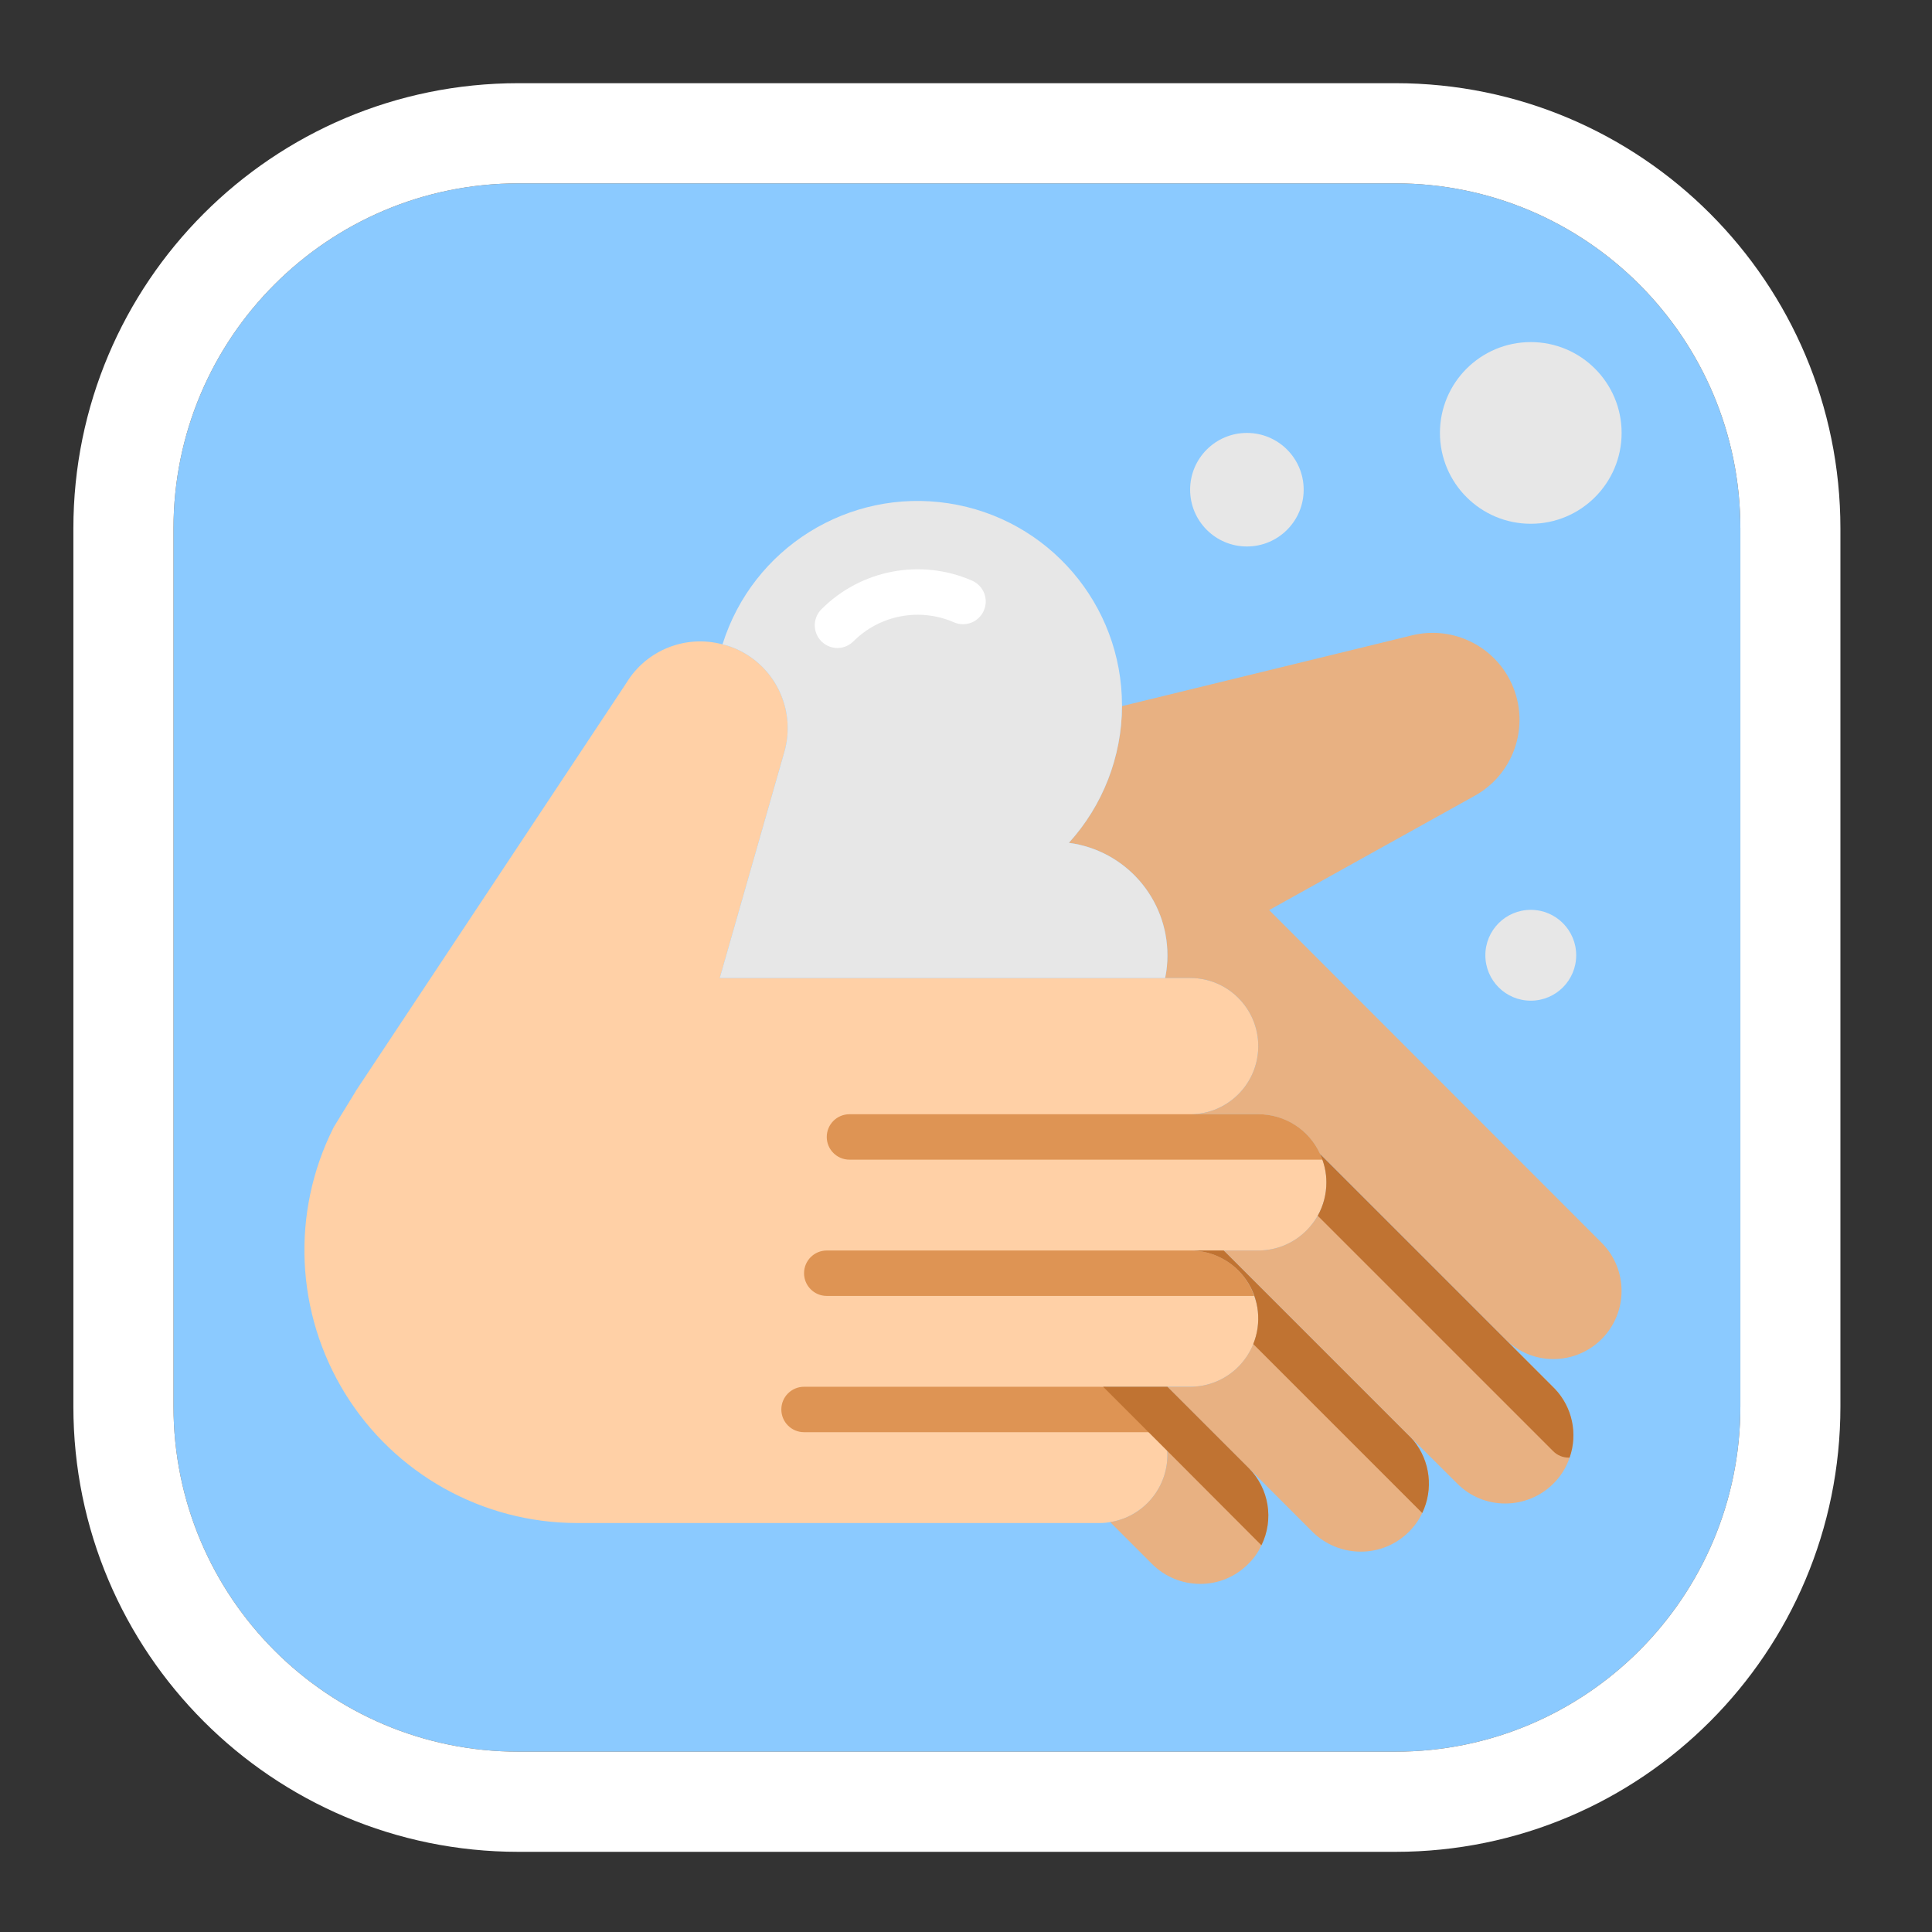 <?xml version="1.0" encoding="UTF-8" standalone="no"?>
<!DOCTYPE svg PUBLIC "-//W3C//DTD SVG 1.1//EN" "http://www.w3.org/Graphics/SVG/1.1/DTD/svg11.dtd">
<svg width="100%" height="100%" viewBox="0 0 193 193" version="1.1" xmlns="http://www.w3.org/2000/svg" xmlns:xlink="http://www.w3.org/1999/xlink" xml:space="preserve" xmlns:serif="http://www.serif.com/" style="fill-rule:evenodd;clip-rule:evenodd;stroke-linejoin:round;stroke-miterlimit:2;">
    <rect x="0" y="0" width="193" height="193" fill="#333333" stroke="none"/>
    <g transform="matrix(1,0,0,1,-4180.34,-1489.43)">
        <g transform="matrix(1,0,0,1,1674.35,0)">
            <g transform="matrix(0.932,0,0,0.932,-1566.84,113.273)">
                <rect x="4378.48" y="1484.29" width="192.063" height="192.063" style="fill:none;"/>
            </g>
            <g transform="matrix(0.828,0,0,0.782,-85.673,1047)">
                <path d="M3340,633.286C3340,608.932 3321.37,589.19 3298.39,589.19L3192.57,589.19C3169.59,589.19 3150.96,608.932 3150.96,633.286L3150.96,745.438C3150.96,769.791 3169.59,789.534 3192.57,789.534L3298.39,789.534C3321.37,789.534 3340,769.791 3340,745.438L3340,633.286Z" style="fill:rgb(139,202,255);"/>
                <path d="M3352.07,633.286C3352.07,601.865 3328.04,576.394 3298.39,576.394C3266.95,576.394 3224,576.394 3192.57,576.394C3162.92,576.394 3138.88,601.865 3138.88,633.286C3138.88,666.6 3138.88,712.123 3138.88,745.438C3138.88,776.858 3162.92,802.329 3192.57,802.329C3224,802.329 3266.95,802.329 3298.39,802.329C3328.04,802.329 3352.07,776.858 3352.07,745.438L3352.07,633.286ZM3340,633.286C3340,608.932 3321.37,589.19 3298.39,589.19L3192.57,589.19C3169.59,589.19 3150.96,608.932 3150.96,633.286L3150.96,745.438C3150.96,769.791 3169.59,789.534 3192.57,789.534L3298.39,789.534C3321.37,789.534 3340,769.791 3340,745.438L3340,633.286Z" style="fill:white;"/>
            </g>
            <g id="_058---Washing-Hands" serif:id="058---Washing-Hands" transform="matrix(0.257,0,0,0.257,2536.4,1520.2)">
                <path id="Shape" d="M397.241,339.862C397.241,354.488 385.385,366.345 370.759,366.345L344.276,366.345C355.499,366.291 365.509,373.391 369.17,384C370.239,386.819 370.777,389.812 370.759,392.828C370.759,407.454 358.902,419.31 344.276,419.31L308.966,419.31C320.188,419.256 330.199,426.356 333.859,436.966C334.928,439.785 335.467,442.778 335.448,445.793C335.442,458.779 326.021,469.845 313.203,471.923C311.804,472.172 310.386,472.29 308.966,472.276L105.931,472.276C69.191,472.233 35.091,453.178 15.799,421.911C-3.493,390.645 -5.229,351.62 11.211,318.764L11.388,318.411L19.774,304.728L19.95,304.375L125.087,145.832C132.803,133.018 148.069,126.861 162.516,130.737C164.809,131.266 167.032,132.066 169.137,133.12C183.728,140.368 191.048,157.015 186.527,172.668L161.457,260.414L344.276,260.414C358.902,260.414 370.759,272.271 370.759,286.897C370.759,301.523 358.902,313.379 344.276,313.379L370.759,313.379C381.082,313.346 390.472,319.353 394.77,328.739C395.123,329.534 395.476,330.24 395.741,331.034C396.738,333.871 397.246,336.856 397.241,339.862Z" style="fill:rgb(255,208,166);fill-rule:nonzero;"/>
                <g>
                    <path id="Shape1" serif:id="Shape" d="M504.232,400.772C499.274,405.747 492.54,408.542 485.517,408.541C478.488,408.576 471.741,405.775 466.803,400.772L394.77,328.739C390.472,319.353 381.082,313.346 370.759,313.379L344.276,313.379C358.902,313.379 370.759,301.523 370.759,286.897C370.759,272.271 358.902,260.414 344.276,260.414L334.566,260.414C335.174,257.511 335.47,254.552 335.448,251.586C335.459,229.468 319.067,210.771 297.137,207.89C310.36,193.342 317.72,174.407 317.793,154.748L430.257,127.294C446.754,123.128 463.776,131.881 469.983,147.725C476.191,163.568 469.646,181.555 454.709,189.705L374.996,234.019L504.232,363.343C514.558,373.683 514.558,390.433 504.232,400.772Z" style="fill:rgb(232,177,130);fill-rule:nonzero;"/>
                    <path id="Shape2" serif:id="Shape" d="M491.785,446.852C490.507,450.649 488.361,454.095 485.517,456.916C480.56,461.89 473.826,464.686 466.803,464.684C459.773,464.719 453.026,461.919 448.088,456.916L429.286,438.201L357.429,366.345L370.759,366.345C377.781,366.345 384.515,363.55 389.473,358.577C391.184,356.86 392.667,354.932 393.887,352.839C396.099,348.872 397.254,344.404 397.241,339.862C397.25,336.046 396.406,332.276 394.77,328.828L486.047,420.105C492.824,427.239 495.04,437.566 491.785,446.852Z" style="fill:rgb(232,177,130);fill-rule:nonzero;"/>
                    <path id="Shape3" serif:id="Shape" d="M434.494,468.392C433.198,471.119 431.435,473.598 429.286,475.719C424.315,480.663 417.582,483.427 410.571,483.399C403.567,483.393 396.846,480.635 391.857,475.719L335.448,419.31L344.276,419.31C351.299,419.311 358.032,416.516 362.99,411.542C367.94,406.568 370.73,399.844 370.759,392.828C370.759,378.202 358.902,366.345 344.276,366.345L357.429,366.345L429.286,438.201C429.633,438.532 429.957,438.886 430.257,439.261L431.139,440.232C437.613,448.178 438.919,459.147 434.494,468.392Z" style="fill:rgb(232,177,130);fill-rule:nonzero;"/>
                    <path id="Shape4" serif:id="Shape" d="M371.994,480.927C370.751,483.636 369.015,486.091 366.874,488.166C361.936,493.168 355.189,495.969 348.16,495.934C341.137,495.935 334.403,493.14 329.446,488.166L313.203,471.923C326.021,469.845 335.442,458.779 335.448,445.793C335.463,445.262 335.433,444.73 335.36,444.204C334.668,430.802 323.957,420.091 310.554,419.399C310.028,419.325 309.497,419.296 308.966,419.31L335.448,419.31L367.139,451.001C374.961,458.927 376.909,470.935 371.994,480.927Z" style="fill:rgb(232,177,130);fill-rule:nonzero;"/>
                </g>
                <path id="Shape5" serif:id="Shape" d="M335.448,251.586C335.47,254.552 335.174,257.511 334.566,260.414L161.457,260.414L186.527,172.668C191.048,157.015 183.728,140.368 169.137,133.12C167.032,132.066 164.809,131.266 162.516,130.737C174.229,93.269 211.551,69.973 250.355,75.908C289.159,81.842 317.813,115.227 317.793,154.483L317.793,154.748C317.72,174.407 310.36,193.342 297.137,207.89C319.067,210.771 335.459,229.468 335.448,251.586Z" style="fill:rgb(231,231,231);fill-rule:nonzero;"/>
                <circle id="Oval" cx="366.345" cy="70.621" r="22.069" style="fill:rgb(231,231,231);"/>
                <circle id="Oval1" serif:id="Oval" cx="476.69" cy="48.552" r="35.31" style="fill:rgb(231,231,231);"/>
                <circle id="Oval2" serif:id="Oval" cx="476.69" cy="251.586" r="17.655" style="fill:rgb(231,231,231);"/>
                <path id="Shape6" serif:id="Shape" d="M395.741,331.034L211.862,331.034C206.987,331.034 203.034,327.082 203.034,322.207C203.034,317.332 206.987,313.379 211.862,313.379L370.759,313.379C381.082,313.346 390.472,319.353 394.77,328.739C395.123,329.534 395.476,330.24 395.741,331.034Z" style="fill:rgb(222,148,84);fill-rule:nonzero;"/>
                <path id="Shape7" serif:id="Shape" d="M369.17,384L203.034,384C198.159,384 194.207,380.048 194.207,375.172C194.207,370.297 198.159,366.345 203.034,366.345L344.276,366.345C355.499,366.291 365.509,373.391 369.17,384Z" style="fill:rgb(222,148,84);fill-rule:nonzero;"/>
                <path id="Shape8" serif:id="Shape" d="M333.859,436.966L194.207,436.966C189.332,436.966 185.379,433.013 185.379,428.138C185.379,423.263 189.332,419.31 194.207,419.31L308.966,419.31C320.188,419.256 330.199,426.356 333.859,436.966Z" style="fill:rgb(222,148,84);fill-rule:nonzero;"/>
                <path id="Shape9" serif:id="Shape" d="M207.166,132.158C203.599,132.139 200.395,129.977 199.043,126.676C197.691,123.376 198.458,119.586 200.986,117.071C216.353,101.666 239.594,97.261 259.531,105.975C264.002,107.925 266.045,113.13 264.095,117.601C262.145,122.072 256.94,124.115 252.469,122.165C239.15,116.361 223.636,119.307 213.372,129.589C211.722,131.229 209.492,132.153 207.166,132.158Z" style="fill:white;fill-rule:nonzero;"/>
                <path id="Shape10" serif:id="Shape" d="M491.785,446.852L491.52,446.852C489.196,446.882 486.962,445.957 485.341,444.292L393.887,352.839C396.099,348.872 397.254,344.404 397.241,339.862C397.25,336.046 396.406,332.276 394.77,328.828L486.047,420.105C492.824,427.239 495.04,437.566 491.785,446.852Z" style="fill:rgb(192,115,50);fill-rule:nonzero;"/>
                <path id="Shape11" serif:id="Shape" d="M434.494,468.392L368.817,402.714C372.127,394.558 371.16,385.288 366.236,377.991C361.312,370.694 353.079,366.328 344.276,366.345L357.341,366.345L430.257,439.261L431.139,440.232C437.613,448.178 438.919,459.147 434.494,468.392Z" style="fill:rgb(192,115,50);fill-rule:nonzero;"/>
                <path id="Shape12" serif:id="Shape" d="M371.994,480.927L335.36,444.204L310.466,419.31L335.448,419.31L367.139,451.001C374.961,458.927 376.909,470.935 371.994,480.927Z" style="fill:rgb(192,115,50);fill-rule:nonzero;"/>
            </g>
        </g>
    </g>
</svg>
